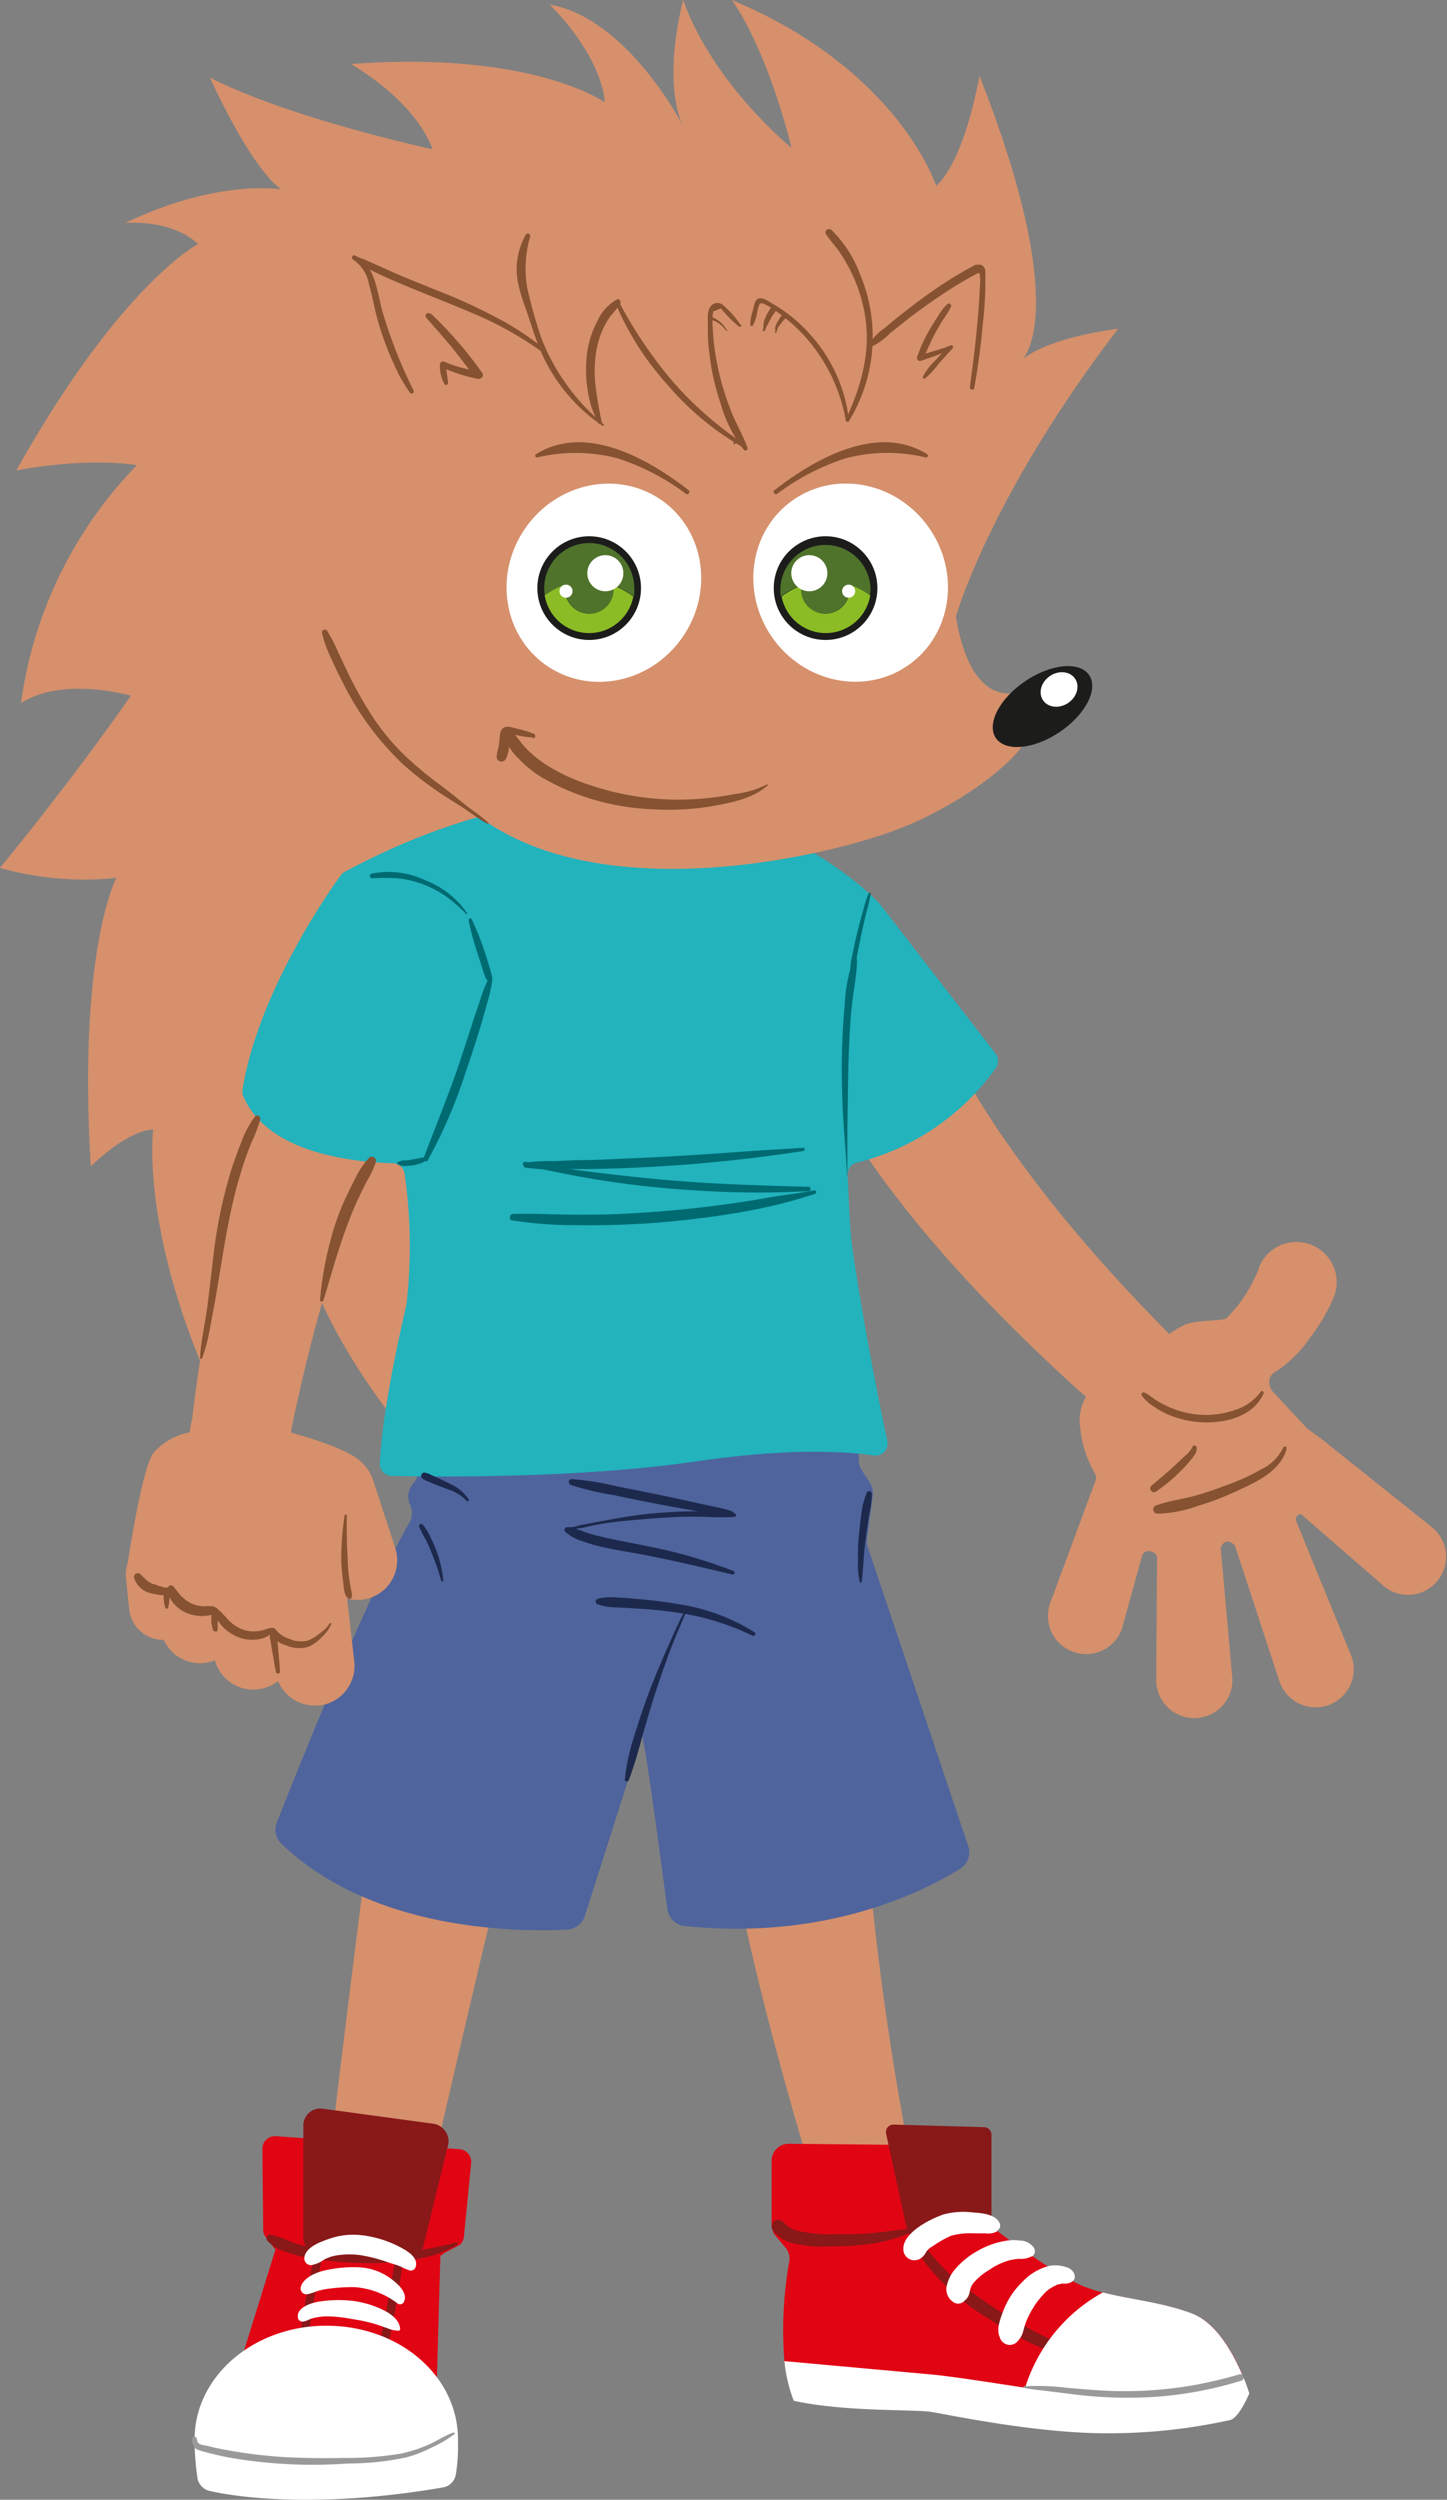<svg xmlns="http://www.w3.org/2000/svg" id="Laag_1" data-name="Laag 1" viewBox="0 0 170.03 293.58"><rect x="0" y="0" width="170.03" height="293.58" fill="#808080" stroke="none"/><defs><style>.cls-1{fill:#d6906c}.cls-2{fill:#e10514}.cls-3{fill:#4f649d}.cls-4{fill:#22b3bd}.cls-5{fill:#fff}.cls-6{fill:#1c1c1b}.cls-7{fill:#8bbc26}.cls-8{fill:#4f732b}.cls-9{fill:#865232}.cls-10{fill:#006a71}.cls-11{fill:#1d294c}.cls-12{fill:#891818}.cls-13{fill:#9a9a9a}</style></defs><title>oliver</title><path d="M49.89,258.56q3.87-17,7.91-33.94,2-8.46,4.11-16.88c1.4-5.6,2.83-11.22,4.35-16.61a9.6,9.6,0,1,0-18.47-5.23c-.09.33-.17.67-.23,1-1,5.95-1.83,11.74-2.64,17.56s-1.57,11.6-2.3,17.39q-2.23,17.37-4.26,34.74a5.86,5.86,0,0,0,11.52,2Z" class="cls-1"/><path d="M32.38,264.15a1.49,1.49,0,0,1-.47-.58l-.86-1.07a1.48,1.48,0,0,1-.12-.59l-.1-9.56a1.48,1.48,0,0,1,1.58-1.47L54,252.41a1.48,1.48,0,0,1,1.36,1.65l-.85,8.67a1.51,1.51,0,0,1-.44.88l-1.88,1a1.43,1.43,0,0,1-.44.3l-.66,22.8-16.49,2.74-9.43-3.1Z" class="cls-2"/><path d="M106.9,253.19c-.24-1.24-.49-2.57-.72-3.87l-.69-3.93q-.66-3.93-1.24-7.88c-.77-5.26-1.42-10.52-1.92-15.75s-.82-10.43-.85-15.48c0-2.52.07-5,.26-7.38a35.77,35.77,0,0,1,1-6.46,9.61,9.61,0,0,0-18.56-5Q84,188,84,188.58l0,.35a56.7,56.7,0,0,0-.4,9.67c.12,3,.38,6,.72,8.82.7,5.72,1.71,11.25,2.86,16.7s2.47,10.82,3.89,16.14q1.07,4,2.21,8l1.17,4c.4,1.33.8,2.62,1.24,4a5.86,5.86,0,0,0,11.33-2.88Z" class="cls-1"/><path d="M100.91,168.57v2.86a2.31,2.31,0,0,0,.33,1.2l1,1.54a2.26,2.26,0,0,1,.32,1.5l-.68,5.05a2.39,2.39,0,0,0,.1,1l11.8,35.12a2.27,2.27,0,0,1-1,2.66c-4,2.48-15.52,8.48-32.37,6.69a2.3,2.3,0,0,1-2-2c-3-22.78-3-20.17-3-20.17l-6.69,21a2.29,2.29,0,0,1-2,1.59c-5.31.29-22.79.38-33.66-10.09a2.27,2.27,0,0,1-.53-2.48c9.29-23.56,14-32.48,15.56-35.19a2.27,2.27,0,0,0,.1-2.12h0a2.28,2.28,0,0,1,.27-2.38l.22-.28a2.3,2.3,0,0,0,.44-1.9h0a2.3,2.3,0,0,1,2.09-2.78l47.3-3.16A2.29,2.29,0,0,1,100.91,168.57Z" class="cls-3"/><path d="M0,101.93C9.64,90.14,15.37,81.7,15.37,81.7s-8-2.31-12.9.88A49.53,49.53,0,0,1,16.09,54.63s-5.48-1-14.18.63C14.19,33.35,23.25,28.67,23.25,28.67s-2.43-2.79-8.52-2.49c11-5.26,18.36-3.93,18.36-3.93s-3-1.47-8.44-13.15c9.41,4.82,26.15,8.42,26.15,8.42s-1.31-5-9.55-10C62.51,5.93,71.05,12,71.05,12s0-4.89-6.45-11.46c8.67,1.52,14.91,12.83,15.6,14.13-.38-.78-2.23-5.2.07-14.69C83.77,9.87,93,17.36,93,17.36S90.48,6.52,86,0c19.63,8.2,24,21.82,24,21.82s3-2,5.1-12.9c10.52,26.76,5.5,32.87,5,33.34.3-.28,2.8-2.49,11.29-3.66-15.29,20-19.12,34-19.12,34-.62,13.72-.26,25.21-24.7,28.9l-.78,5L65.75,162.89l-9.21-19.95a175,175,0,0,0-9.08,25.24c-11.23-14-12.1-22.77-12.1-22.77s-4.86,7.68-8,22.77C16.17,146.4,18,132.67,18,132.67s-2.55-.24-7.33,4.3c-1.55-25.33,3-33.86,3-33.86A36.68,36.68,0,0,1,0,101.93Z" class="cls-1"/><path d="M100,115a7.68,7.68,0,0,1,10,4.26l0,.09a70.09,70.09,0,0,0,5.41,10.48c2.17,3.47,4.61,6.85,7.18,10.18s5.35,6.55,8.2,9.71c.72.79,1.43,1.58,2.17,2.35s1.46,1.56,2.2,2.32,1.49,1.52,2.23,2.28h0a10.73,10.73,0,0,1,1.89-1.11c1.46-.6,4.47-.35,4.88-.79a16,16,0,0,0,2.26-2.83l.47-.79c.14-.27.3-.54.42-.81s.27-.54.39-.81.1-.26.16-.38,0-.12.06-.17l0-.08h0a4.73,4.73,0,0,1,8.92,3.14l-.11.27-.08.2c-.05.13-.11.26-.16.37s-.22.48-.33.69c-.22.45-.46.87-.7,1.29s-.52.81-.78,1.22-.56.78-.84,1.17a14.85,14.85,0,0,1-3.2,3.33c-.76.61-1.33.66-1.49,1.5a1.82,1.82,0,0,0,.42,1.36l4,4.3,1.78,1.31,12.88,10.29.3.25a4.47,4.47,0,0,1-6.17,6.48l-9.4-8.18a.47.47,0,0,0-.52.11.6.6,0,0,0-.14.61l6.37,15.59c.05.11.1.23.14.34a4.47,4.47,0,0,1-8.44,3l-5.26-16a1.19,1.19,0,0,0-.9-.49c-.53,0-.77.72-.77.72l1.37,15.38c0,.13,0,.26,0,.39a4.48,4.48,0,0,1-8.95-.06l.1-14.6s0-.55-.87-.7a.8.8,0,0,0-.87.47l-2.3,8.32c0,.16-.09.32-.14.47a4.48,4.48,0,0,1-8.4-3.11l5.4-14.58a.53.53,0,0,0,0-.34,1.6,1.6,0,0,0-.15-.41,13.67,13.67,0,0,1-1.71-5.34,5.5,5.5,0,0,1,.69-3.61l-1-.89c-.84-.75-1.67-1.52-2.5-2.29s-1.65-1.55-2.47-2.34c-3.27-3.15-6.45-6.39-9.52-9.8s-6-7-8.78-10.79A86.28,86.28,0,0,1,96,125.48c-.07-.15-.15-.32-.21-.48A7.69,7.69,0,0,1,100,115Z" class="cls-1"/><path d="M15,183.61c.5-3.21,1.87-11.51,3.05-13a7.52,7.52,0,0,1,4.25-2.39c.09-1,.24-1.19.32-1.87.12-1.1.25-2.07.39-3.09s.27-2,.43-3q.45-3,1-6c.72-4,1.54-8,2.54-12a121.19,121.19,0,0,1,3.6-12c.33-1,.75-2,1.16-3s.79-2,1.31-3l.72-1.52c.26-.51.46-1,.77-1.52l1.77-3.06c.15-.24.33-.52.5-.75a7.69,7.69,0,0,1,12.31,9.21l-.16.22a49.38,49.38,0,0,0-5,8.85A105.43,105.43,0,0,0,40,146c-1.2,3.57-2.25,7.23-3.22,10.93-.49,1.84-.94,3.7-1.37,5.57-.22.93-.42,1.86-.63,2.79s-.4,1.89-.56,2.74l0,.12s0,.08,0,.11c1.15.31,7,1.94,8.38,3.59a4.77,4.77,0,0,1,1.24,2l2.62,8A4.67,4.67,0,0,1,42,187.91a4.84,4.84,0,0,1-1.21-.16l.84,7.37a4.68,4.68,0,0,1-4.12,5.18l-.53,0a4.67,4.67,0,0,1-4.31-2.87,4.66,4.66,0,0,1-2.91,1h-.16a4.68,4.68,0,0,1-4.35-3.43,4.67,4.67,0,0,1-6-2.41h-.11a4,4,0,0,1-3.95-3.56l-.39-3.7A4,4,0,0,1,15,183.61Z" class="cls-1"/><path d="M28.59,128.74a1.41,1.41,0,0,1-.09-.76c1.91-12.06,11.25-24.77,11.25-24.77l.33-.45a1.33,1.33,0,0,1,.46-.39c39.06-20.86,61.6,2.46,62.78,3.73l.09.1L117,123.76a1.43,1.43,0,0,1,0,1.69,28.44,28.44,0,0,1-16.33,11.1A1.43,1.43,0,0,0,99.59,138c.17,2.42.16,5.91.68,9.38,1.21,8.17,3.1,17.73,4,21.87a1.42,1.42,0,0,1-1.6,1.69c-3.07-.46-9.77-.94-21,.71-13.75,2-30.76,1.8-35.65,1.69a1.43,1.43,0,0,1-1.39-1.48c.1-2.35.63-7.89,3.17-18.82l0-.2a59.42,59.42,0,0,0-.26-15,1.42,1.42,0,0,0-1.36-1.22C40.15,136.43,31.26,135,28.59,128.74Z" class="cls-4"/><path d="M37.44,63.22A37.93,37.93,0,1,1,112.27,72c.42,3,1.83,9.44,6.3,9.44,2.6,0,3.92,2.79,1.8,5.85-2.58,3.73-9.4,8-14.61,10-8.72,3.41-34.2,9.14-48.73-.86A37.9,37.9,0,0,1,37.44,63.22Z" class="cls-1"/><path d="M91.11,262.55l1.2,1.43a2,2,0,0,1,.43,1.61,46.28,46.28,0,0,0-.57,11.71,8,8,0,0,0,.75,2.68,2,2,0,0,0,1.46,1.16,89.86,89.86,0,0,0,14.87.81,1.41,1.41,0,0,1,.29,0c.91.12,5.76.75,10.26,1.31,4,.5,7.79.94,8.17.88.81-.11,10.19-.69,14.86-1.27a2.11,2.11,0,0,0,.59-.18l1.78-.84a2,2,0,0,0,1-2.47v0c-1-2.39-3-6.52-6.19-7.69-3.58-1.32-7.24-1.62-10.39-2.44a17.73,17.73,0,0,1-2.4-.78c-3-1.26-8.41-5.23-10.14-6.52a2,2,0,0,1-.73-1.07l-2-7.45a2,2,0,0,0-1.89-1.46l-19.79-.2a2,2,0,0,0-2,2v7.56A2,2,0,0,0,91.11,262.55Z" class="cls-2"/><ellipse cx="99.95" cy="68.43" class="cls-5" rx="11.24" ry="11.83" transform="translate(-21.17 69.66) rotate(-34.98)"/><circle cx="97.01" cy="69.07" r="6.09" class="cls-6"/><path d="M94.17,69.07a2.83,2.83,0,1,0,5.65,0,2.18,2.18,0,0,0,0-.44,10.5,10.5,0,0,1,2.44,1.27,5.29,5.29,0,0,1-10.42.15,10.53,10.53,0,0,1,2.39-1.32C94.18,68.84,94.17,69,94.17,69.07Z" class="cls-7"/><path d="M91.7,69.07a5.3,5.3,0,0,1,10.59,0,5.69,5.69,0,0,1-.07.83,10.5,10.5,0,0,0-2.44-1.27,2.18,2.18,0,0,1,0,.44,2.83,2.83,0,1,1-5.65,0c0-.12,0-.23,0-.34a10.53,10.53,0,0,0-2.39,1.32A5.25,5.25,0,0,1,91.7,69.07Z" class="cls-8"/><circle cx="95.1" cy="67.32" r="2.12" class="cls-5"/><circle cx="99.72" cy="69.43" r=".77" class="cls-5"/><ellipse cx="70.96" cy="68.43" class="cls-5" rx="11.83" ry="11.24" transform="translate(-25.79 87.35) rotate(-55.02)"/><circle cx="69.23" cy="69.07" r="6.09" class="cls-6"/><path d="M72.06,69.07a2.83,2.83,0,1,1-5.65,0,3.27,3.27,0,0,1,0-.44A10.24,10.24,0,0,0,64,69.9a5.29,5.29,0,0,0,10.42.15A10.6,10.6,0,0,0,72,68.73C72.05,68.84,72.06,69,72.06,69.07Z" class="cls-7"/><path d="M74.53,69.07a5.29,5.29,0,0,0-10.58,0,4.57,4.57,0,0,0,.07.83,10.24,10.24,0,0,1,2.43-1.27,3.27,3.27,0,0,0,0,.44,2.83,2.83,0,1,0,5.65,0c0-.12,0-.23,0-.34a10.6,10.6,0,0,1,2.4,1.32A5.25,5.25,0,0,0,74.53,69.07Z" class="cls-8"/><circle cx="71.13" cy="67.32" r="2.12" class="cls-5"/><circle cx="66.51" cy="69.43" r=".77" class="cls-5"/><path d="M63.5,41.19a41.18,41.18,0,0,0-8.29-4.54c-3-1.29-6-2.4-8.93-3.68-.83-.35-1.64-.72-2.44-1.12-.4-.2-.8-.4-1.18-.62l-.58-.34a6.7,6.7,0,0,0-.6-.45c-.29-.15,0-.56.24-.43,2.41,1.14,2.6,4.33,3.22,6.58a56.1,56.1,0,0,0,3.65,9.25.25.25,0,0,1-.44.25,21.84,21.84,0,0,1-1.24-2q-.52-1.07-1-2.16a35.43,35.43,0,0,1-1.55-4.41c-.38-1.35-.6-2.75-1-4.11a4.41,4.41,0,0,0-1.91-2.95l.24-.43a10.62,10.62,0,0,0,1.11.43L44,31c.74.34,1.48.66,2.23,1,1.48.65,3,1.24,4.47,1.85a67.34,67.34,0,0,1,8.67,4,36.22,36.22,0,0,1,4.44,3c.21.16-.07.52-.28.36Z" class="cls-9"/><path d="M50.67,36.86a47.56,47.56,0,0,1,6,6.94c.25.36-.16.76-.53.69a18.61,18.61,0,0,1-4.26-1.38l.53-.31c0,.75.2,1.45.24,2.18,0,.25-.31.29-.43.12a4.26,4.26,0,0,1-.52-2.3.37.37,0,0,1,.54-.31,14.4,14.4,0,0,0,4,1.08l-.33.8c-1-1.19-1.86-2.41-2.82-3.58s-2-2.33-3-3.46c-.28-.32.16-.77.46-.47Z" class="cls-9"/><path d="M102,40.63a6.27,6.27,0,0,1,2-2.14c.8-.69,1.63-1.36,2.47-2a60.68,60.68,0,0,1,5.08-3.62c.87-.55,1.77-1.08,2.69-1.56a1.21,1.21,0,0,1,1.1-.18.86.86,0,0,1,.44.82,45,45,0,0,1-.31,6.25c-.22,2.48-.55,4.93-1,7.38-.06.33-.54.19-.5-.14.53-3.93,1-7.89,1.18-11.85a6.54,6.54,0,0,0,0-1.25c-.06-.4-.19-.29-.45-.15l-.64.34c-.8.45-1.59.92-2.36,1.41-1.57,1-3.08,2.06-4.56,3.18-.86.66-1.7,1.34-2.54,2a7.38,7.38,0,0,1-2.4,1.69.17.17,0,0,1-.21-.2Z" class="cls-9"/><path d="M111.74,36.05a12.41,12.41,0,0,1-.93,1.5c-.3.48-.59,1-.86,1.47-.57,1-1,2.14-1.53,3.2L108,41.7a18.19,18.19,0,0,0,1.79-.49,17.46,17.46,0,0,0,1.85-.62.22.22,0,0,1,.27.35c-.54.59-1.09,1.19-1.62,1.8a10.21,10.21,0,0,1-1.58,1.7c-.17.12-.31-.1-.25-.24a7.57,7.57,0,0,1,1.43-1.86c.55-.6,1.11-1.17,1.71-1.72l.22.37c-.61.24-1.19.53-1.8.76l-1.83.64a.36.36,0,0,1-.43-.44,17.4,17.4,0,0,1,1.52-3.31c.3-.52.61-1,.94-1.52a7.41,7.41,0,0,1,1.09-1.4.27.27,0,0,1,.42.33Z" class="cls-9"/><path d="M80.61,58a27.55,27.55,0,0,0-8-4.16,19.41,19.41,0,0,0-9.46-.12.21.21,0,0,1-.16-.38c5.87-3.65,13.23.58,17.94,4.24.24.18-.08.61-.33.42Z" class="cls-9"/><path d="M91,57.58c4.7-3.66,12.06-7.89,17.94-4.24a.21.21,0,0,1-.16.38,19.29,19.29,0,0,0-9.46.12,27.43,27.43,0,0,0-8,4.16c-.25.18-.57-.23-.33-.42Z" class="cls-9"/><path d="M90.18,92.25c-1.68,1.52-4.17,2-6.33,2.4a30.89,30.89,0,0,1-7.19.39,28.1,28.1,0,0,1-13.08-3.79A12.86,12.86,0,0,1,61,89.15a6.5,6.5,0,0,1-1.85-3,.5.5,0,0,1,.83-.48c.68.7,1.18,1.54,1.87,2.25a13.54,13.54,0,0,0,2.1,1.75,22.2,22.2,0,0,0,5.28,2.5,32.57,32.57,0,0,0,13.43,1.61,33.51,33.51,0,0,0,3.73-.54,10.94,10.94,0,0,0,3.7-1.1.1.1,0,0,1,.12.15Z" class="cls-9"/><path d="M62.67,86.62A10.59,10.59,0,0,1,61,86.4l-.8-.16c-.12,0-.25-.06-.38-.07h-.05s0,0,0,0a.13.13,0,0,0,.06,0s.06,0,0,0a1.34,1.34,0,0,0,0,.19,2.84,2.84,0,0,1,0,.35,6.77,6.77,0,0,1,0,.78q0,.44-.12.87a3.34,3.34,0,0,1-.29.8.58.58,0,0,1-.72.24.57.57,0,0,1-.32-.67c0-.29.09-.56.16-.84a6.24,6.24,0,0,0,.13-.75c0-.29.06-.58.09-.85a1,1,0,0,1,.46-.84,1.13,1.13,0,0,1,.79-.06l.88.22a12.34,12.34,0,0,1,1.79.55.28.28,0,0,1,.21.32.28.28,0,0,1-.29.25Z" class="cls-9"/><path d="M57.31,96.75c-1-.5-1.84-1.19-2.74-1.78s-1.79-1.12-2.67-1.71a37.9,37.9,0,0,1-4.66-3.61,34.07,34.07,0,0,1-6.82-9.21c-.5-1-1-1.93-1.41-2.92a14.93,14.93,0,0,1-1.17-3.15.34.34,0,0,1,.62-.26,18.53,18.53,0,0,1,1.3,2.55c.43.87.82,1.74,1.24,2.61a48.61,48.61,0,0,0,2.79,4.92,27.47,27.47,0,0,0,3.57,4.34,42,42,0,0,0,4.53,3.78c.92.7,1.81,1.42,2.7,2.14s1.95,1.38,2.8,2.19a.07.07,0,0,1-.08.11Z" class="cls-9"/><path d="M46.74,136.5a1.62,1.62,0,0,1,.84-.22c.28,0,.57-.05.85-.1l.86-.16c.31-.05.61-.13.92-.18.13,0,.28.15.15.26a3.79,3.79,0,0,1-1.75.74,5.2,5.2,0,0,1-1,.09,1.26,1.26,0,0,1-.91-.24.15.15,0,0,1,0-.19Z" class="cls-10"/><path d="M49.75,136.08c1.33-3.52,2.76-7,4-10.56.61-1.79,1.19-3.59,1.77-5.39.29-.9.6-1.79.9-2.68a16.3,16.3,0,0,1,1-2.54c.1-.2.47-.12.44.12a17.16,17.16,0,0,1-.58,2.65c-.25.91-.5,1.82-.77,2.72-.56,1.84-1.14,3.67-1.78,5.48a58.23,58.23,0,0,1-4.47,10.39c-.14.24-.56.08-.46-.19Z" class="cls-10"/><path d="M57.42,115.19c-.29-.07-.35-.31-.44-.56s-.23-.64-.33-1c-.19-.6-.39-1.2-.58-1.79-.39-1.24-.78-2.5-1-3.77,0-.19.24-.33.34-.14a29.32,29.32,0,0,1,1.47,3.63c.21.61.4,1.24.59,1.86.1.3.18.6.26.91s.16.53,0,.77a.2.2,0,0,1-.21,0Z" class="cls-10"/><path d="M54.69,107.23a21.73,21.73,0,0,0-2.34-2,12.24,12.24,0,0,0-5.6-2.08,27.48,27.48,0,0,0-3,0,.28.28,0,0,1-.08-.55,10.06,10.06,0,0,1,6.27.77,10.53,10.53,0,0,1,4.92,3.83.1.1,0,0,1-.16.12Z" class="cls-10"/><path d="M99.54,138c-.18-3.28-.52-6.56-.59-9.84A84.55,84.55,0,0,1,99.26,118a18.73,18.73,0,0,1,1-5.3c.08-.22.45-.22.44.06,0,1.58-.34,3.15-.53,4.73s-.31,3.32-.38,5c-.16,3.35-.15,6.7-.22,10,0,1.84,0,3.67,0,5.51,0,.06-.09.06-.09,0Z" class="cls-10"/><path d="M102.31,105a18.44,18.44,0,0,1-.51,2.17q-.27,1.11-.51,2.22c-.16.75-.31,1.49-.46,2.24-.07.38-.15.77-.22,1.16a4.14,4.14,0,0,1-.24,1c-.11.23-.42.09-.44-.12a3.88,3.88,0,0,1,.14-1.07c.07-.39.15-.78.23-1.16.15-.75.33-1.48.51-2.22s.38-1.47.59-2.2a13.09,13.09,0,0,1,.68-2.12c0-.11.25-.06.23.06Z" class="cls-10"/><path d="M94.44,135.17a183,183,0,0,1-25.51,2.13c-1.19,0-2.37,0-3.56,0a20.1,20.1,0,0,1-3.64-.17.3.3,0,0,1,0-.58,19.3,19.3,0,0,1,3.05-.19c1.08,0,2.17-.09,3.26-.11,2.14,0,4.28-.14,6.43-.23,4.25-.17,8.49-.45,12.73-.76,2.4-.18,4.79-.3,7.19-.46.2,0,.25.33,0,.36Z" class="cls-10"/><path d="M61.77,136.45c4.31.82,8.69,1.33,13,1.79s8.56.75,12.86.91c2.47.1,4.94.17,7.41.23a.26.26,0,0,1,0,.51,107.17,107.17,0,0,1-13.17-.08,111.65,111.65,0,0,1-13-1.49c-2.43-.44-4.85-.93-7.26-1.42-.29-.06-.17-.5.12-.45Z" class="cls-10"/><path d="M95.77,140.22c-1.14.34-2.27.71-3.41,1s-2.25.55-3.38.78c-2.3.46-4.6.82-6.92,1.1a101.63,101.63,0,0,1-14.06.79,48.53,48.53,0,0,1-7.81-.56c-.44-.08-.32-.75.1-.76,2.31-.07,4.63.07,6.94.08s4.63,0,6.94-.15a134.91,134.91,0,0,0,13.75-1.45c1.27-.19,2.54-.45,3.81-.63s2.64-.37,3.93-.62a.2.2,0,0,1,.11.39Z" class="cls-10"/><path d="M80.71,189.08c-.65,1.62-1.39,3.21-2,4.85s-1.2,3.36-1.74,5-1,3.35-1.51,5a48.19,48.19,0,0,1-1.57,5.13c-.09.22-.49.23-.47-.07a24.62,24.62,0,0,1,1.14-5.21q.78-2.56,1.72-5.08c.62-1.63,1.29-3.25,2-4.84s1.43-3.33,2.31-4.92c0-.07.15,0,.12.05Z" class="cls-11"/><path d="M88.43,192.11a29.76,29.76,0,0,0-8.89-2.72c-1.56-.24-3.13-.38-4.7-.48l-2.26-.13a7.17,7.17,0,0,1-2.35-.36.34.34,0,0,1,0-.65,6.4,6.4,0,0,1,2.35-.14c.81,0,1.62.1,2.43.17,1.61.14,3.21.33,4.8.61a23.47,23.47,0,0,1,8.86,3.29.24.24,0,0,1-.24.41Z" class="cls-11"/><path d="M86,184.9c-3.45-.81-6.89-1.64-10.37-2.3-1.61-.31-3.23-.54-4.83-.91a18.16,18.16,0,0,1-2.39-.7,5,5,0,0,1-2-1.11.31.31,0,0,1,.29-.51,3.87,3.87,0,0,0,1.37-.23l1.14-.22,2.46-.45c1.6-.3,3.21-.56,4.83-.71s3.32-.25,5-.27a21.32,21.32,0,0,1,4.86.27c.22.05.15.34,0,.36-1.58.17-3.21,0-4.81,0s-3.27.09-4.9.22-3.19.25-4.78.45c-.84.11-1.67.26-2.51.44l-1.13.25a3.41,3.41,0,0,0-1.33.37l-.22-.52a11.51,11.51,0,0,1,2.28.69c.74.22,1.49.41,2.25.58,1.62.37,3.27.64,4.9,1a58.16,58.16,0,0,1,10.11,2.92.2.2,0,0,1-.11.38Z" class="cls-11"/><path d="M86.22,178.11a1.09,1.09,0,0,1-.62,0c-.41-.09-.84-.14-1.25-.2-.8-.12-1.58-.28-2.37-.42-1.67-.3-3.35-.59-5-.91s-3.27-.64-4.9-1a31.85,31.85,0,0,1-5-1.18c-.34-.14-.32-.7.09-.69a33.52,33.52,0,0,1,5.44.88q2.65.51,5.29,1.06c1.76.36,3.51.76,5.27,1.14.88.2,1.8.35,2.66.63.21.06.42.18.44.43,0,.07,0,.19-.08.23Z" class="cls-11"/><path d="M101,185.71c-.06-.46-.16-.91-.18-1.37s0-.91,0-1.37c0-.87,0-1.75.1-2.62s.16-1.7.3-2.55a8.42,8.42,0,0,1,.65-2.53c.15-.29.56-.13.58.16a11.71,11.71,0,0,1-.31,2.42c-.14.88-.26,1.77-.38,2.65s-.22,1.71-.27,2.57-.14,1.75-.22,2.64a.14.14,0,0,1-.28,0Z" class="cls-11"/><path d="M54.81,176.24a5.16,5.16,0,0,0-2.27-1.36l-1.4-.54c-.27-.1-.53-.22-.79-.33a2.55,2.55,0,0,1-.75-.39.4.4,0,0,1,.28-.68,3,3,0,0,1,.85.31l.77.34,1.5.73a5.07,5.07,0,0,1,2.07,1.77c.12.17-.15.31-.26.15Z" class="cls-11"/><path d="M51.84,185.66a26.25,26.25,0,0,0-1.12-3.27c-.21-.54-.44-1.07-.7-1.59a12.75,12.75,0,0,1-.77-1.52c-.08-.24.24-.4.41-.24a6,6,0,0,1,.92,1.5c.26.51.49,1,.7,1.57a14.32,14.32,0,0,1,.81,3.48c0,.15-.21.23-.25.07Z" class="cls-11"/><path d="M140.55,169.82c.25.52-.14,1-.45,1.42a16,16,0,0,1-1.28,1.44,20.26,20.26,0,0,1-3,2.51c-.41.28-.91-.36-.53-.69.88-.76,1.78-1.49,2.64-2.28l1.24-1.17a3.55,3.55,0,0,0,1-1.2c.05-.11.23-.17.29,0Z" class="cls-9"/><path d="M151.18,170.18c-.75,2.67-3.7,3.94-6,5a32.9,32.9,0,0,1-4.4,1.67,15.15,15.15,0,0,1-4.7.92.49.49,0,0,1-.13-1c1.37-.49,2.85-.68,4.25-1.05s2.78-.86,4.15-1.38a24.45,24.45,0,0,0,3.82-1.76,5.45,5.45,0,0,0,2.62-2.57c.09-.23.44-.15.37.1Z" class="cls-9"/><path d="M40.74,178c0,1.67,0,3.35.11,5a23.76,23.76,0,0,0,.2,2.52c.06.42.14.83.22,1.25s.17.64,0,.91a.22.22,0,0,1-.29.08c-.58-.26-.59-1.49-.66-2a24,24,0,0,1-.22-2.54,33.53,33.53,0,0,1,.39-5.2c0-.17.28-.19.28,0Z" class="cls-9"/><path d="M38.91,190.77a4.38,4.38,0,0,1-1.08,1.48,4.79,4.79,0,0,1-1.57,1.15,3.87,3.87,0,0,1-2.7-.19,2.75,2.75,0,0,1-1.85-1.6.36.36,0,0,1,.65-.27A3.19,3.19,0,0,0,34,192.47a3.34,3.34,0,0,0,2.2.2,5.44,5.44,0,0,0,1.43-.89,3.81,3.81,0,0,0,1.09-1.1.12.12,0,0,1,.22.09Z" class="cls-9"/><path d="M32.09,191.44c-.2.64-1.1,1-1.69,1.07a4.31,4.31,0,0,1-2.22-.17,5.25,5.25,0,0,1-1.86-1.14,4.8,4.8,0,0,1-.7-.85,1.57,1.57,0,0,1-.32-1.06.27.27,0,0,1,.34-.19c.3.11.43.34.65.56s.4.46.62.67a4.63,4.63,0,0,0,1.49,1,3.86,3.86,0,0,0,1.78.25,4.41,4.41,0,0,0,.88-.17,3.56,3.56,0,0,1,.85-.23.19.19,0,0,1,.18.23Z" class="cls-9"/><path d="M25.63,189.15a.29.29,0,0,1,.05.52,1,1,0,0,1-.71,0l-.1,0c.05,0,.05,0,0,0,.17,0-.06,0-.1,0a4,4,0,0,1-.6.1,4.36,4.36,0,0,1-1.3-.06,4.12,4.12,0,0,1-2.16-1.08,2.92,2.92,0,0,1-1-2.08.38.38,0,0,1,.63-.26c.41.44.73,1,1.18,1.36a3.65,3.65,0,0,0,2.48,1,5.35,5.35,0,0,1,1,0,1.34,1.34,0,0,1,.57.29l.17.18h0c.11.07,0,.07-.25,0a.2.2,0,0,1,.17,0Z" class="cls-9"/><path d="M20.24,186.79a1.57,1.57,0,0,1-1.11.55,2.84,2.84,0,0,1-.72-.08l-.65-.14a2.67,2.67,0,0,1-2-1.79.45.45,0,0,1,.75-.44c.23.23.46.46.7.68l.09.08c.07.06-.06,0,0,0l.2.14c.14.08.28.17.43.24h0l.11,0,.24.08.53.2c.13,0,.29.07.43.12s.29,0,.43.06h-.17a.79.79,0,0,0,.39-.16c.26-.19.48.19.31.4Z" class="cls-9"/><path d="M32.44,196.4c-.18-.8-.3-1.6-.44-2.41-.07-.39-.13-.79-.19-1.19a2.9,2.9,0,0,1-.07-1.24.33.33,0,0,1,.59-.08,2.73,2.73,0,0,1,.25,1.17c.05.42.09.83.13,1.25.07.81.16,1.62.19,2.44a.24.24,0,0,1-.46.06Z" class="cls-9"/><path d="M25.18,191.57l0,0,.06.05a.3.3,0,0,1-.21-.21,1,1,0,0,1-.09-.29c0-.17-.07-.35-.1-.52a2.34,2.34,0,0,1,0-.26,1.52,1.52,0,0,1,0-.21V190c0-.2-.06-.49.11-.64a.29.29,0,0,1,.33,0c.21.12.19.38.24.59a2.88,2.88,0,0,1,.06.59c0,.17,0,.35,0,.53a1.56,1.56,0,0,1,0,.31.34.34,0,0,1-.17.26l.05-.06,0,0a.09.09,0,0,1-.16,0Z" class="cls-9"/><path d="M19.42,188.79a3.41,3.41,0,0,1-.13-.53l-.06-.52c0-.17,0-.34,0-.51a2.26,2.26,0,0,0,0-.26.77.77,0,0,1,.12-.36.34.34,0,0,1,.62.08.59.59,0,0,1,0,.32,1.94,1.94,0,0,0,0,.24c0,.17,0,.34-.05.5l-.06.51c0,.18-.07.35-.09.53s-.33.17-.38,0Z" class="cls-9"/><path d="M37.61,152.59a41,41,0,0,1,1.74-8.69A30.39,30.39,0,0,1,40.94,140c.32-.66.66-1.31,1-2A9.7,9.7,0,0,1,43.34,136a.49.49,0,0,1,.82.48,11.39,11.39,0,0,1-1,2.15c-.34.66-.67,1.32-1,2-.57,1.23-1.08,2.49-1.54,3.76-1,2.73-1.76,5.54-2.61,8.32-.07.22-.44.19-.42-.06Z" class="cls-9"/><path d="M23.51,159.4c.11-2,.6-4,.86-6s.45-3.72.67-5.58a55.92,55.92,0,0,1,2.2-10.63c.34-1,.71-2.06,1.13-3.07a11.05,11.05,0,0,1,1.6-3c.25-.3.68,0,.61.35a18.31,18.31,0,0,1-1.08,2.83c-.37.91-.7,1.83-1,2.77a52.7,52.7,0,0,0-1.39,5.29c-.75,3.48-1.23,7-1.86,10.53-.19,1.05-.39,2.1-.59,3.15a19.58,19.58,0,0,1-.91,3.46c0,.12-.24.12-.23,0Z" class="cls-9"/><path d="M148.48,163.64c-1.16,2.64-4.26,3.46-6.93,3.41a11.59,11.59,0,0,1-4.07-.83,9.88,9.88,0,0,1-1.85-1,4.81,4.81,0,0,1-1.47-1.33.25.25,0,0,1,.33-.34c.54.25,1,.69,1.53,1a12.08,12.08,0,0,0,1.69.84,10.88,10.88,0,0,0,3.69.78,10.45,10.45,0,0,0,3.64-.55,6,6,0,0,0,3.12-2.19.19.19,0,0,1,.32.19Z" class="cls-9"/><path d="M116.5,260.69v-10a.87.87,0,0,0-.85-.87L105,249.52a.88.88,0,0,0-.88,1.06l2.35,10.8a.89.89,0,0,0,.91.69l8.29-.5A.88.88,0,0,0,116.5,260.69Z" class="cls-12"/><path d="M49.73,263.88l2.84-11.64A2.1,2.1,0,0,0,51,249.43l-13.15-1.79a2,2,0,0,0-2.2,2.13v13a2,2,0,0,0,1.82,2l10.31.4A2,2,0,0,0,49.73,263.88Z" class="cls-12"/><path d="M38.56,260.86c-.35,2.42-.84,4.82-1.28,7.23-.22,1.18-.43,2.37-.63,3.55a23.07,23.07,0,0,1-.71,3.63.31.31,0,0,1-.61-.09,17.5,17.5,0,0,1,.35-3.6c.19-1.22.4-2.44.64-3.66a52,52,0,0,1,1.83-7.17.21.21,0,0,1,.41.11Z" class="cls-12"/><path d="M47.52,262.29a52.21,52.21,0,0,1-.8,7.38c-.2,1.22-.43,2.43-.68,3.64a17.33,17.33,0,0,1-1,3.56c-.13.29-.59.13-.58-.16a22.77,22.77,0,0,1,.58-3.56c.24-1.22.46-2.43.68-3.65.44-2.42.82-4.86,1.35-7.26a.21.21,0,0,1,.41.05Z" class="cls-12"/><path d="M107.72,262.37a0,0,0,1,1,0,0,0,0,0,0,1,0,0Z" class="cls-12"/><path d="M107.84,261.86a21.24,21.24,0,0,1-5.11,1.61,34.66,34.66,0,0,1-5.29.35,13.67,13.67,0,0,1-4.89-.55,4.34,4.34,0,0,1-1.23-.8c-.46-.37-.82-.83-.53-1.43a.72.72,0,0,1,1.11-.15c-.27-.13-.33-.18-.2-.12a.57.57,0,0,1,.28.14,2.73,2.73,0,0,1,.25.23,5.71,5.71,0,0,0,.47.39,2.71,2.71,0,0,0,1.14.49,18,18,0,0,0,4.39.37c1.61,0,3.18,0,4.78-.18s3.18-.41,4.77-.56c.11,0,.16.17.06.21Z" class="cls-12"/><path d="M22.9,285.58c.53-6.95,7.24-12.44,15.44-12.44s14.7,5.32,15.41,12.11a9.82,9.82,0,0,1,.07,1.21v.4a20.61,20.61,0,0,1-.25,3.7,1.84,1.84,0,0,1-1.52,1.57c-12.54,2.18-22.49,1.54-27.43.41A1.87,1.87,0,0,1,23.2,291a29.91,29.91,0,0,1-.33-4.51C22.87,286.17,22.88,285.87,22.9,285.58Z" class="cls-5"/><path d="M53.7,263.63a12,12,0,0,1-4.23,1.58,25.54,25.54,0,0,1-4.44.55,41.1,41.1,0,0,1-9.06-.65,15.18,15.18,0,0,1-2.46-.67,4.51,4.51,0,0,1-2.13-1.32.45.45,0,0,1,.39-.68,14.76,14.76,0,0,1,2.68.95A17.14,17.14,0,0,0,37,264c1.81.28,3.66.44,5.49.55a34.94,34.94,0,0,0,5.51-.07,52.41,52.41,0,0,0,5.58-1.1.15.15,0,0,1,.12.27Z" class="cls-12"/><path d="M106.93,261c.8,1.23,1.52,2.51,2.43,3.67a23,23,0,0,0,3.17,3.23,54,54,0,0,0,8,5.35c.82.47,1.66.9,2.51,1.3l1.29.58a8.14,8.14,0,0,1,1.33.64.43.43,0,0,1-.22.79,7,7,0,0,1-2.49-.59,21.41,21.41,0,0,1-2.4-1.07c-1.52-.79-3-1.69-4.44-2.62a27.05,27.05,0,0,1-7.31-6.42,14,14,0,0,1-1.4-2.24c-.18-.37-.35-.74-.51-1.12a5.4,5.4,0,0,1-.33-1.33.23.23,0,0,1,.41-.17Z" class="cls-12"/><path d="M119.8,283.27c4,.5,7.79.94,8.17.88.83-.12,10.62-.71,15.16-1.31l3.66-1.73s-.21-.72-.62-1.75c-1-2.39-3-6.52-6.19-7.69-3.58-1.32-7.24-1.62-10.39-2.44A19.37,19.37,0,0,0,119.8,283.27Z" class="cls-5"/><path d="M92.17,277.3a17.65,17.65,0,0,0,1.1,4.65c5.85,1.31,14.15,1,16.13,1.31s12.23,2.51,20.55,2.51a65.74,65.74,0,0,0,14.57-1.55c1.06-.19,2.27-3.11,2.27-3.11s-.21-.72-.62-1.75c-4,.93-12.42,2.35-16.35,2.18-5.26-.24-15.5-2.24-20.67-2.7Z" class="cls-5"/><path d="M120.38,280.25a28.93,28.93,0,0,1,5,.18c1.67.14,3.35.3,5,.36a47.08,47.08,0,0,0,9.84-.66,51.33,51.33,0,0,0,5.45-1.29.39.39,0,0,1,.21.75,45.39,45.39,0,0,1-9.8,1.88,50.75,50.75,0,0,1-10.16-.3l-2.81-.35c-.93-.12-1.88-.19-2.8-.38-.12,0-.08-.18,0-.19Z" class="cls-13"/><path d="M53.43,285.85a13.79,13.79,0,0,1-2.78,1.63,14.85,14.85,0,0,1-2.86,1.11,32.42,32.42,0,0,1-6.88.73,57.32,57.32,0,0,1-14-.7,34.33,34.33,0,0,1-3.5-.85c-.67-.2-.79-.65-.86-1.31,0-.33.48-.38.57-.07s.09.49.27.61a2.14,2.14,0,0,0,.75.2c1,.26,2.11.48,3.17.66a56.86,56.86,0,0,0,6.51.73q3.24.15,6.49.08a39.34,39.34,0,0,0,6.69-.49,16.06,16.06,0,0,0,3.19-1c1.06-.44,2-1.12,3.1-1.5a.12.12,0,0,1,.11.2Z" class="cls-13"/><path d="M48.17,266.65a6,6,0,0,1-1.11-.47c-.47-.19-1-.33-1.47-.49a18,18,0,0,0-3.32-.85,9.58,9.58,0,0,0-2.88.07,4.63,4.63,0,0,0-1.28.45,3.77,3.77,0,0,1-1.57.67.8.8,0,0,1-.76-1c.25-1.2,2-1.78,3-2.13a8.52,8.52,0,0,1,3.78-.38,12.59,12.59,0,0,1,4.11,1.22c.87.43,2.57,1.27,2.17,2.5a.61.61,0,0,1-.72.41Z" class="cls-5"/><path d="M35.38,268.44c.47-1.07,1.88-1.61,3-1.84a15,15,0,0,1,3.78-.32,6.84,6.84,0,0,1,3.63,1.23c.8.58,2.25,1.74,1.65,2.87a.5.5,0,0,1-.68.18,9.43,9.43,0,0,0-5.07-1.95,19.65,19.65,0,0,0-2.87.16,8.38,8.38,0,0,0-1.31.24c-.45.13-.87.32-1.33.42a.68.68,0,0,1-.76-1Z" class="cls-5"/><path d="M46.8,273.73a3.62,3.62,0,0,1-1.26-.29l-1.3-.45a18.72,18.72,0,0,0-2.86-.63,16.14,16.14,0,0,0-3.1-.32,8.12,8.12,0,0,0-1.47.2c-.45.1-.82.41-1.29.42a.54.54,0,0,1-.52-.52c-.14-1.19,1.69-1.72,2.56-1.84a14.51,14.51,0,0,1,3.95-.07,11.49,11.49,0,0,1,3.39,1c.89.41,2.06,1.19,2.12,2.28a.23.23,0,0,1-.22.23Z" class="cls-5"/><path d="M117.11,262.09a2.33,2.33,0,0,1-1.33.2c-.48,0-1,0-1.45,0a7.75,7.75,0,0,0-2.63.31,12.9,12.9,0,0,0-2,1.13l-.24.16s-.17.13-.06,0a4.68,4.68,0,0,0-.46.43c-.16.15.08-.14,0,0l-.15.23a1.93,1.93,0,0,1-.69.73,1.31,1.31,0,0,1-1.91-.78c-.28-1.29.85-2.3,1.82-3a12.34,12.34,0,0,1,2.86-1.43,8.91,8.91,0,0,1,3.37-.24c1,.07,2.71.18,3.2,1.22a.68.68,0,0,1-.24.91Z" class="cls-5"/><path d="M121.2,265a2.53,2.53,0,0,1-1.38.28,5.91,5.91,0,0,0-1.25.19,7.62,7.62,0,0,0-2.32,1.11,7.46,7.46,0,0,0-1.87,1.54c.1-.12-.07.11-.09.13l-.17.29c0,.07-.09.19,0,0a3,3,0,0,0-.11.32,5.63,5.63,0,0,1-.14.59,1.54,1.54,0,0,1-.35.59s-.22.22-.11.07a1,1,0,0,1-1.48.19,1.8,1.8,0,0,1-.64-2,4.55,4.55,0,0,1,.73-1.54,9.38,9.38,0,0,1,2.77-2.36A9.7,9.7,0,0,1,118,263.2a5.53,5.53,0,0,1,1.86-.06,2,2,0,0,1,1.65.88.75.75,0,0,1-.26,1Z" class="cls-5"/><path d="M126.12,267.84a1.42,1.42,0,0,1-.88.36h-.33c-.18,0,0,0-.18,0l-.33.09-.1,0-.58.28-.31.19s-.33.23-.13.08a4.88,4.88,0,0,0-.54.48c-.15.16-.3.32-.44.49l-.23.27-.14.17c.13-.16-.07.1-.09.13l-.2.28-.37.59a13.25,13.25,0,0,0-.6,1.19c-.07.15-.11.18,0,0a1.89,1.89,0,0,0-.13.33,6.37,6.37,0,0,0-.21.66c-.07.22-.11.45-.19.66a3.14,3.14,0,0,1-.62.94,1.22,1.22,0,0,1-1.19.32,1.28,1.28,0,0,1-.86-.86,2.35,2.35,0,0,1-.13-1.29,7.38,7.38,0,0,1,.19-.78,13.82,13.82,0,0,1,.63-1.66,9.18,9.18,0,0,1,2-2.79,6.45,6.45,0,0,1,3.23-1.88,4.22,4.22,0,0,1,1.8.14,1.54,1.54,0,0,1,.93.6c.15.24.29.74,0,1Z" class="cls-5"/><ellipse cx="122.5" cy="82.98" class="cls-6" rx="6.61" ry="3.61" transform="translate(-25.46 82.56) rotate(-33.95)"/><ellipse cx="124.45" cy="80.97" class="cls-5" rx="2.27" ry="1.91" transform="translate(-24.01 83.31) rotate(-33.95)"/><path d="M94.93,33.64a0,0,0,1,0,0,0s0,0,0,0Z" class="cls-9"/><path d="M99.77,49.43A18.92,18.92,0,0,0,101,32.07,14.08,14.08,0,0,0,97.7,27c-.33-.28-.91.09-.64.5.52.79,1.17,1.47,1.7,2.26a18.65,18.65,0,0,1,1.39,2.47A18.13,18.13,0,0,1,101.77,38c.41,4-.75,7.7-2.37,11.26a.22.22,0,0,0,.37.22Z" class="cls-9"/><path d="M99.75,49.32a18,18,0,0,0-4.57-10.06,17.32,17.32,0,0,0-4.32-3.54c-.44-.25-1.38-1-1.9-.55-.34.27-.38.9-.49,1.27a5.75,5.75,0,0,0-.32,1.69.18.18,0,0,0,.33.08,4.59,4.59,0,0,0,.46-1.35,5.31,5.31,0,0,1,.19-.81c.13-.3.11-.48.49-.41a4,4,0,0,1,1.07.58q.54.33,1,.69a18.42,18.42,0,0,1,3.58,3.42,20,20,0,0,1,4.11,9c0,.18.34.14.32,0Z" class="cls-9"/><path d="M87,38.13a10.89,10.89,0,0,0-2-2.26,1,1,0,0,0-1.29-.09c-.63.49-.54,1.41-.54,2.11,0,1.12,0,2.24.16,3.36a27,27,0,0,0,1.33,6.08,15.72,15.72,0,0,0,2.75,5.5.25.25,0,0,0,.42-.25c-.54-1.55-1.45-3-2-4.5a31.81,31.81,0,0,1-1.44-4.76,28.89,28.89,0,0,1-.65-5,11.09,11.09,0,0,1,0-1.29l.07-.45.86-.35c.11,0,.28.29.36.37a15.85,15.85,0,0,0,1.81,1.76c.14.1.33-.1.23-.24Z" class="cls-9"/><path d="M89.91,38.79a4.53,4.53,0,0,1,.26-.6c.09-.18.19-.36.28-.55s.19-.36.3-.54.27-.36.38-.55a.33.33,0,0,0-.52-.4,2.83,2.83,0,0,0-.41.61c-.11.21-.22.43-.31.65a2.91,2.91,0,0,0-.18.64c0,.23,0,.47-.06.7s.21.18.26,0Z" class="cls-9"/><path d="M91.17,39.12a4,4,0,0,0,.2-.48c0-.06,0-.13.07-.2a1.19,1.19,0,0,1,.16-.23,7.37,7.37,0,0,1,.68-.8.3.3,0,0,0,0-.44.3.3,0,0,0-.43.09,6,6,0,0,0-.59.94,1.44,1.44,0,0,0-.18.54,1.88,1.88,0,0,1,0,.53c0,.07.08.11.11,0Z" class="cls-9"/><path d="M85.43,38.8a3.85,3.85,0,0,0-.73-.93,3.27,3.27,0,0,0-1-.61c-.2-.07-.29.25-.09.31a3.22,3.22,0,0,1,1.73,1.3.07.07,0,0,0,.12-.07Z" class="cls-9"/><path d="M86.38,52.08l.13,0,.06,0a.19.19,0,0,0,0-.07.13.13,0,0,0,0-.06.1.1,0,0,0-.07,0l-.13,0a.14.14,0,0,0-.15,0,.15.15,0,0,0,0,.22.17.17,0,0,0,.15,0Z" class="cls-9"/><path d="M87.48,52.17A42.07,42.07,0,0,1,79,44.75a52.16,52.16,0,0,1-6.29-9.34c-.11-.21-.49-.07-.4.17a34,34,0,0,0,6.09,9.57,33.13,33.13,0,0,0,8.85,7.36.2.2,0,0,0,.2-.34Z" class="cls-9"/><path d="M70.94,49.84a24.78,24.78,0,0,1-7.35-10.19,55.74,55.74,0,0,1-1.67-6,13.66,13.66,0,0,1,.38-5.89.28.28,0,0,0-.5-.22,8.17,8.17,0,0,0-.9,5.81,20.65,20.65,0,0,0,.88,2.9c.42,1.18.77,2.38,1.2,3.55A20.33,20.33,0,0,0,70.79,50a.13.13,0,0,0,.15-.2Z" class="cls-9"/><path d="M70.68,49.47c-.27-1.3-.51-2.66-.68-4a14.57,14.57,0,0,1,0-3.79,10.33,10.33,0,0,1,1-3.34,9.45,9.45,0,0,1,.81-1.31,13.78,13.78,0,0,0,1.07-1.35c.14-.24-.09-.63-.39-.51a5.46,5.46,0,0,0-2.31,2.57A11.29,11.29,0,0,0,69,41.34a15.82,15.82,0,0,0,.45,6.32,17.5,17.5,0,0,0,.85,2c.11.25.48.06.43-.18Z" class="cls-9"/></svg>